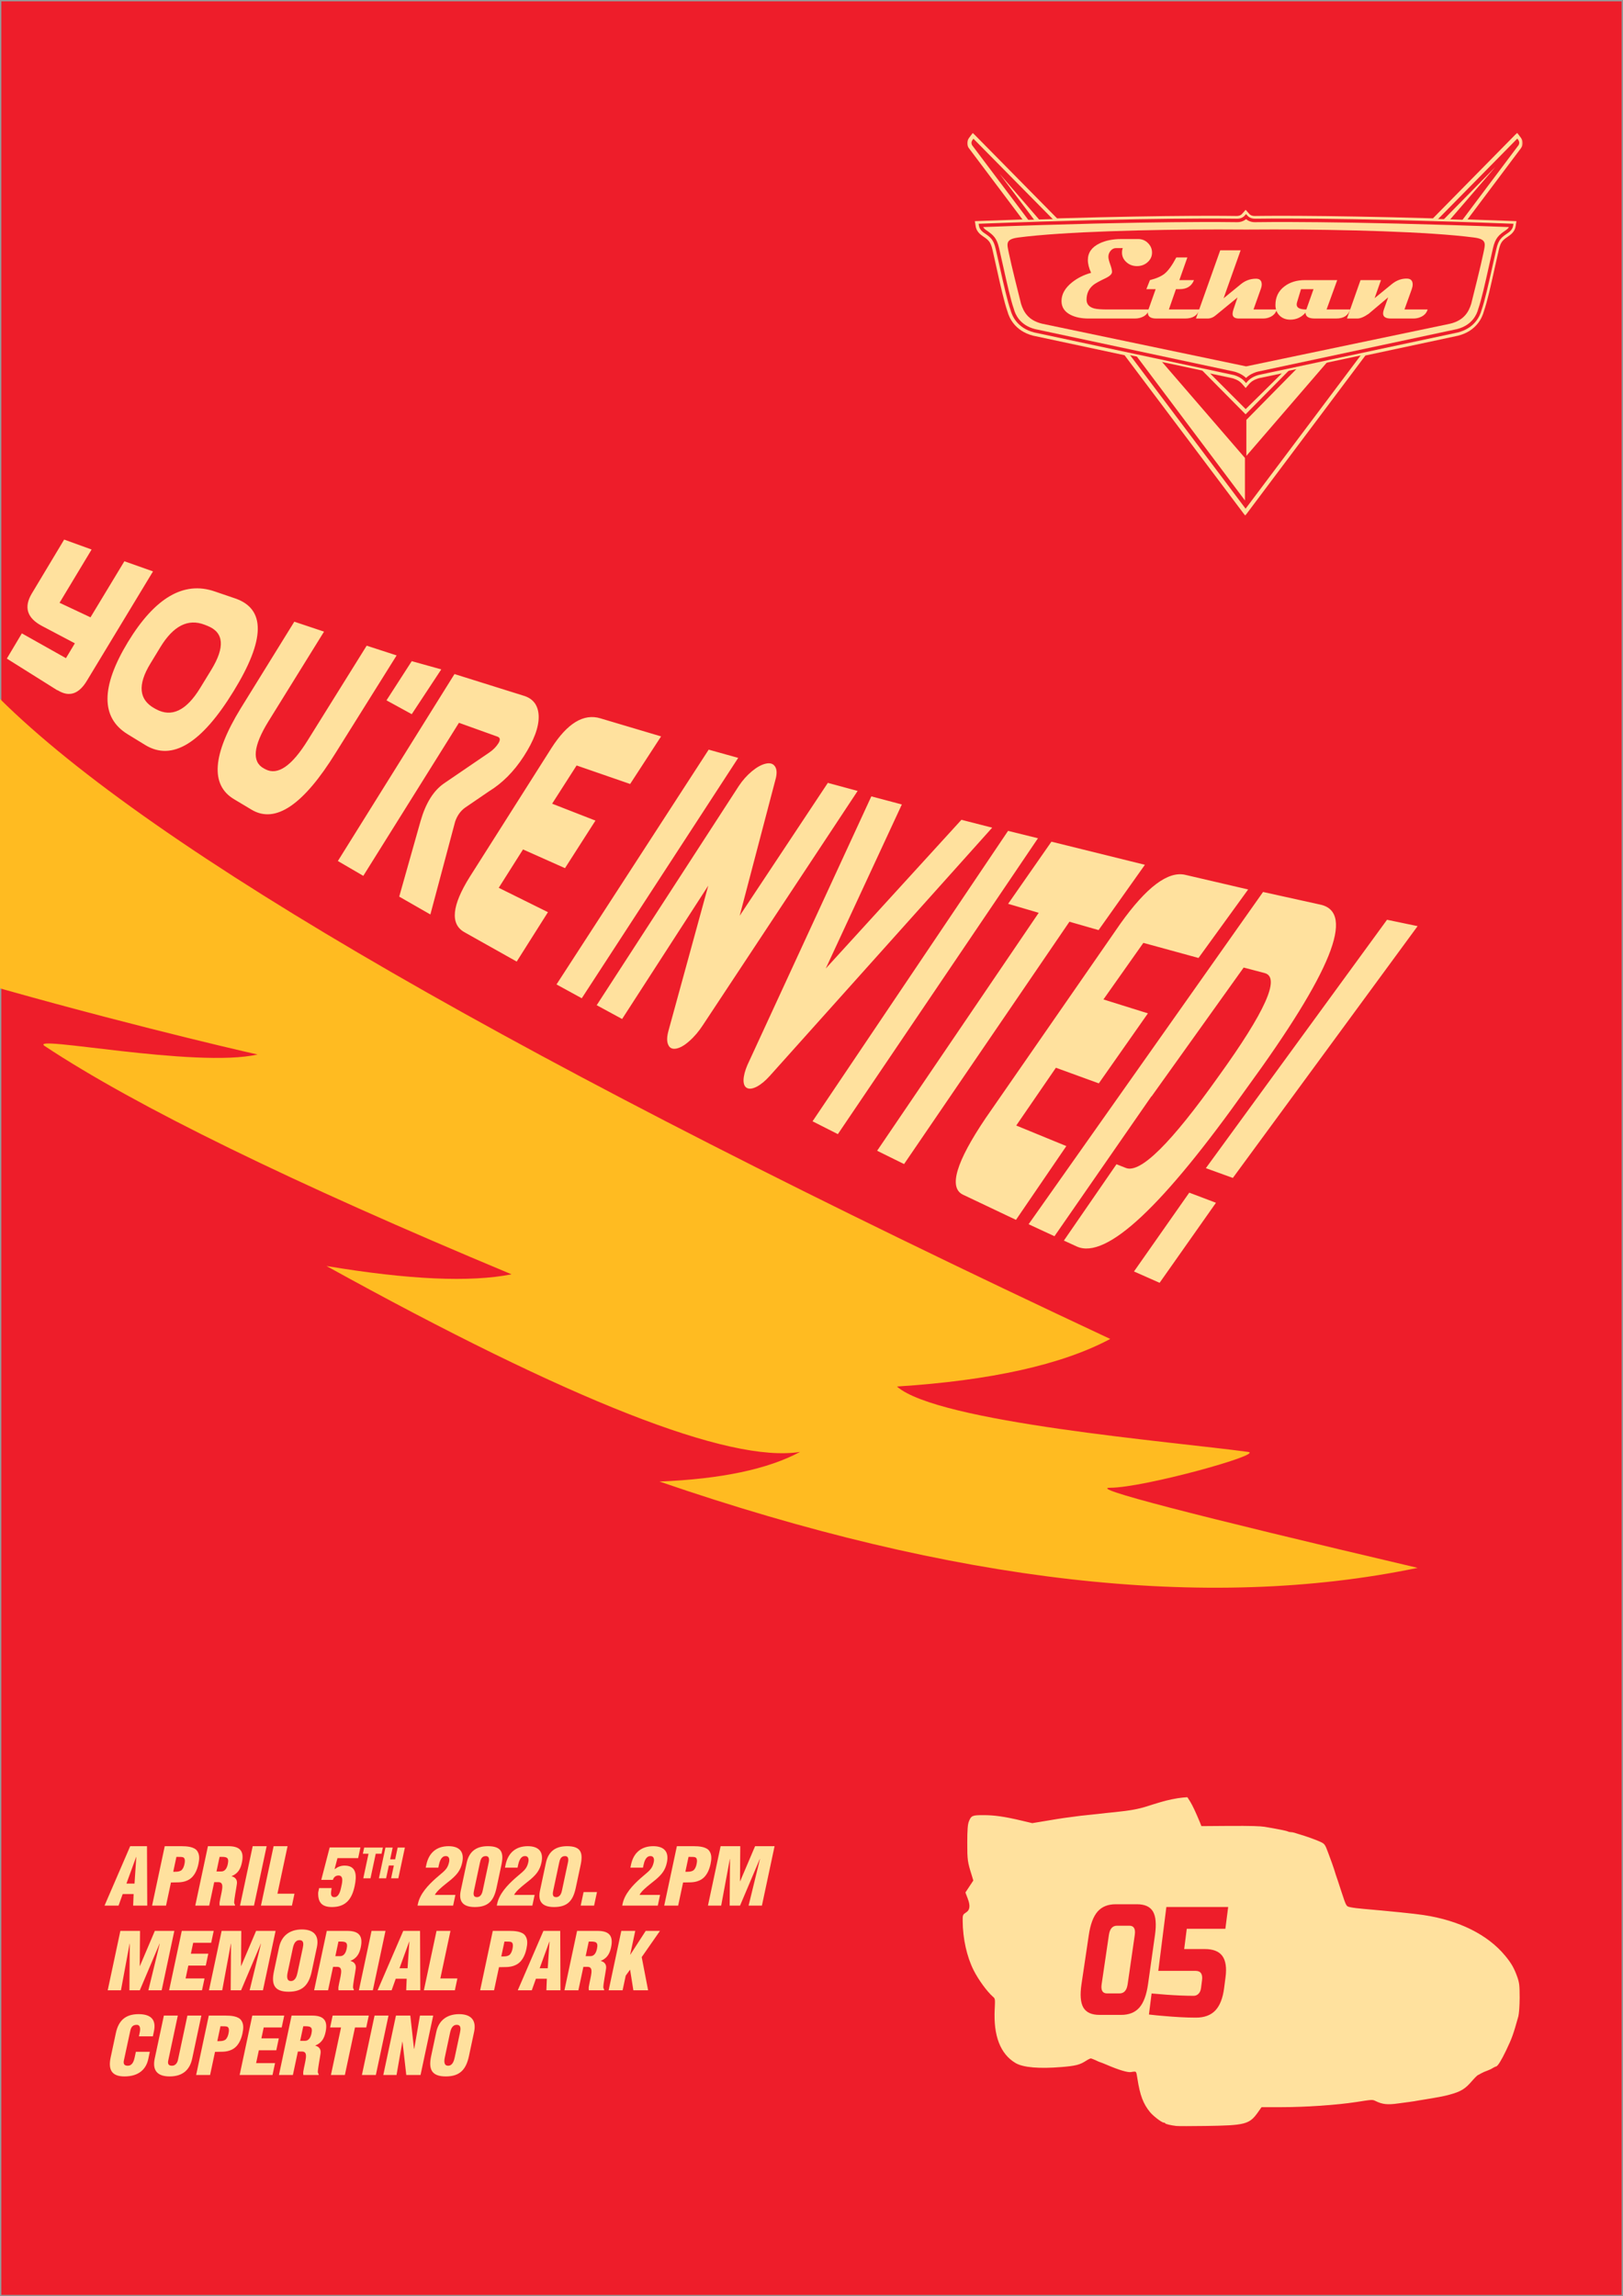 <?xml version="1.0" encoding="UTF-8"?>
<svg width="1188px" height="1681px" viewBox="0 0 1188 1681" version="1.1" xmlns="http://www.w3.org/2000/svg" xmlns:xlink="http://www.w3.org/1999/xlink">
    <!-- Generator: Sketch 55.2 (78181) - https://sketchapp.com -->
    <title>Ethan 5th/Invitation</title>
    <desc>Created with Sketch.</desc>
    <defs>
        <polygon id="path-1" points="0.048 0.203 406.58 0.203 406.58 280.497 0.048 280.497"></polygon>
    </defs>
    <g id="Ethan-5th/Invitation" stroke="none" stroke-width="1" fill="none" fill-rule="evenodd">
        <rect id="Rectangle" stroke="#979797" fill="#EE1D2A" x="0.5" y="0.5" width="1187" height="1680"></rect>
        <path d="M1062.514,1075.557 C960.907,955.421 802.178,858.138 586.329,783.707 C620.725,812.888 643.304,839.701 654.066,864.146 C618.207,825.65 499.216,790.253 297.092,757.955 C350.596,787.018 387.429,813.223 407.592,836.571 C239.473,790.444 115.427,764.214 35.454,757.882 C19.675,756.633 132.613,812.88 162.039,848.941 C129.781,833.4 -217.241,674.106 -299.575,688.179 C-207.5,820.995 -147.096,937.971 -147.096,937.971 C9.585,919.359 319.302,963.063 782.056,1069.082 C765.849,1032.544 731.983,991.356 680.46,945.518 C720.414,943.242 864.006,1037.768 912.512,1066.066 C923.021,1072.197 868.487,998.387 849.115,983.252 C836.2,973.161 907.333,1003.93 1062.514,1075.557 Z" id="Path-2" fill="#FFBB21" transform="translate(381.469, 881.428) scale(-1, 1) rotate(-218) translate(-381.469, -881.428) "></path>
        <g id="Ethan-Logo" transform="translate(708, 97)">
            <g id="Cars-Copy">
                <g id="Group-3">
                    <mask id="mask-2" fill="white">
                        <use xlink:href="#path-1"></use>
                    </mask>
                    <g id="Clip-2"></g>
                    <path d="M203.809,202.489 C200.899,199.545 184.516,183.226 177.771,176.402 C189.68,178.939 193.083,179.66 194.134,179.871 L194.129,179.905 C194.311,179.941 198.535,180.932 201.15,183.969 C201.15,183.971 203.799,187.039 203.799,187.039 L206.428,183.965 C208.943,181.057 212.993,180.012 213.445,179.905 C213.445,179.905 213.441,179.871 213.441,179.869 C214.487,179.66 219.115,178.712 230.281,176.339 C225.566,181.114 204.682,201.603 203.809,202.489 Z M405.744,10.81 C406.273,9.902 406.58,8.823 406.58,7.733 C406.58,6.331 406.126,5.012 405.234,3.814 L405.175,3.734 L404.294,2.571 C404.255,2.516 402.541,0.203 402.541,0.203 L401.504,1.248 L400.134,2.629 C400.134,2.629 341.666,62.054 340.896,62.835 C255.079,60.357 212.478,61.077 210.703,61.106 C209.282,61.135 207.668,60.969 206.394,59.538 L203.797,56.596 L201.185,59.538 C199.918,60.969 198.301,61.135 196.888,61.106 C195.096,61.077 152.288,60.352 65.762,62.863 C64.998,62.09 6.448,2.71 6.448,2.71 L4.058,0.294 L3.18,1.473 L1.364,3.897 C0.461,5.1 0,6.423 0,7.825 C0,8.975 0.329,10.128 0.922,11.069 L0.976,11.157 L1.02,11.239 L1.171,11.412 C1.117,11.349 33.185,54.003 40.443,63.66 C36.24,63.81 9.504,64.757 9.504,64.757 L5.572,64.907 L6.204,68.796 C6.5,70.61 7.552,73.247 10.87,75.519 C15.515,78.699 17.08,79.773 18.484,85.876 L21.469,99.167 C24.427,112.467 26.98,123.952 29.473,131.091 C30.588,135.241 34.678,145.283 48.26,148.743 L48.396,148.774 C48.396,148.774 114.235,162.839 115.155,163.036 C115.724,163.795 203.466,280.497 203.466,280.497 C203.466,280.497 290.873,164.007 291.442,163.249 C292.354,163.051 359.212,148.77 359.212,148.77 L359.32,148.743 C372.904,145.285 376.987,135.249 378.117,131.094 C378.106,131.12 378.149,130.977 378.149,130.977 C380.615,123.917 383.161,112.453 386.107,99.178 L389.104,85.87 C390.498,79.779 392.061,78.708 396.701,75.524 C400.055,73.221 401.092,70.589 401.376,68.781 C401.371,68.786 401.77,66.334 401.77,66.334 L402,64.907 L398.076,64.757 C398.076,64.757 373.961,63.904 366.183,63.629 C368.897,60.014 403.14,14.375 403.14,14.375 L405.598,11.096 C405.598,11.096 405.093,10.845 404.605,10.598 C405.126,10.805 405.666,11.018 405.666,11.018 L405.756,10.808 C405.756,10.808 405.736,10.847 405.712,10.889 C405.727,10.852 405.744,10.81 405.744,10.81 L405.744,10.81 Z" id="Fill-1" fill="#FFE19E" mask="url(#mask-2)"></path>
                </g>
                <g id="Group-23" transform="translate(2.549, 4.245)">
                    <path d="M400.731,1.111 L400.065,0.222 C400.065,0.222 202.581,200.829 201.2,202.052 C199.814,200.829 1.988,0.309 1.988,0.309 L1.324,1.198 C-0.169,3.184 0.972,4.979 1.019,5.061 L1.056,5.114 L201.2,271.143 L400.996,5.031 L401.037,4.972 C401.088,4.897 402.221,3.096 400.731,1.111" id="Fill-13" fill="#EE1D2A"></path>
                    <polyline id="Fill-14" fill="#FFE19E" points="201.758 206.131 201.756 232.501 384.025 20.998 201.758 206.131"></polyline>
                    <polygon id="Fill-15" fill="#FFE19E" points="21.129 25.953 200.725 265.108 200.725 234.001"></polygon>
                    <path d="M199.38,55.486 C197.937,57.106 196.161,57.291 194.61,57.256 L194.607,57.256 C194.006,57.244 133.054,56.128 7.16,60.91 L3.921,61.034 L4.428,64.23 C4.699,65.92 5.683,68.388 8.847,70.552 C13.505,73.747 15.25,74.943 16.704,81.277 L19.712,94.629 C22.653,107.831 25.194,119.232 27.655,126.33 C27.658,126.339 27.688,126.449 27.688,126.449 C28.777,130.502 32.751,140.289 46.057,143.681 L46.111,143.694 L192.025,174.842 C192.173,174.874 196.61,175.927 199.353,179.101 L201.533,181.624 L203.708,179.098 C206.448,175.927 210.879,174.874 211.067,174.828 C211.067,174.828 210.745,174.864 210.571,174.887 C211.681,174.701 222.49,172.391 356.88,143.703 L356.99,143.681 C370.301,140.289 374.274,130.502 375.361,126.448 C375.361,126.448 375.393,126.339 375.393,126.33 C377.865,119.22 380.411,107.798 383.353,94.568 L386.346,81.279 C387.8,74.947 389.543,73.752 394.207,70.552 C397.368,68.388 398.355,65.92 398.623,64.23 L399.13,61.034 L395.891,60.91 C270.199,56.135 210.902,57.208 208.438,57.256 C206.98,57.289 205.127,57.116 203.684,55.488 L201.536,53.063 L199.38,55.486" id="Fill-16" fill="#FFE19E"></path>
                    <path d="M201.531,177.227 C204.929,173.285 210.163,172.092 210.425,172.03 C210.43,172.03 356.28,140.897 356.28,140.897 C370.21,137.35 372.412,126.169 372.646,125.481 C375.887,116.215 379.401,98.642 383.541,80.637 C385.195,73.436 387.511,71.663 392.579,68.186 C394.942,66.57 395.607,64.874 395.78,63.78 C268.516,58.944 208.496,60.127 208.496,60.127 C206.822,60.165 203.856,60.017 201.531,57.392 C199.194,60.017 196.231,60.165 194.548,60.127 C194.548,60.127 134.54,58.944 7.27,63.78 C7.444,64.874 8.108,66.57 10.472,68.186 C15.549,71.663 17.855,73.436 19.508,80.637 C23.648,98.642 27.173,116.215 30.402,125.481 C30.638,126.169 32.84,137.35 46.769,140.897 L192.626,172.03 C192.888,172.092 198.125,173.285 201.531,177.227" id="Fill-17" fill="#FFE19E"></path>
                    <path d="M201.528,59.162 C204.258,61.485 207.409,61.421 208.526,61.394 C209.117,61.384 269.424,60.282 393.97,64.982 C393.515,65.747 392.822,66.48 391.859,67.138 C386.63,70.728 384.038,72.786 382.305,80.353 L379.312,93.656 C376.379,106.817 373.851,118.181 371.448,125.061 C371.443,125.072 371.357,125.374 371.357,125.374 C370.458,128.718 367.154,136.818 355.963,139.666 C356.009,139.657 210.161,170.793 210.161,170.793 C209.232,171.004 204.916,172.168 201.531,175.418 C198.136,172.169 193.821,171.004 192.919,170.796 C192.893,170.793 47.034,139.657 47.034,139.657 C35.897,136.818 32.596,128.723 31.695,125.377 L31.606,125.072 C29.21,118.199 26.684,106.86 23.761,93.735 L20.746,80.353 C19.008,72.776 16.419,70.721 11.19,67.138 C10.227,66.48 9.539,65.747 9.083,64.982 C133.625,60.284 193.928,61.384 194.525,61.394 C195.638,61.421 198.793,61.485 201.528,59.162 Z M200.579,56.55 C198.667,58.695 196.239,58.895 194.579,58.857 C193.975,58.847 133.071,57.729 7.223,62.511 L5.791,62.566 L6.014,63.977 C6.235,65.358 7.059,67.387 9.753,69.232 C14.506,72.489 16.674,73.974 18.268,80.921 L21.279,94.285 C24.219,107.488 26.761,118.895 29.201,125.897 C29.193,125.878 29.237,126.033 29.237,126.033 C30.254,129.815 33.968,138.949 46.454,142.126 C46.503,142.137 192.36,173.27 192.36,173.27 C192.87,173.39 197.543,174.552 200.565,178.054 L201.533,179.169 L202.494,178.054 C205.512,174.552 210.181,173.39 210.705,173.268 C210.705,173.268 210.521,173.29 210.462,173.298 C210.897,173.231 217.495,171.82 356.543,142.137 C369.086,138.949 372.797,129.812 373.81,126.031 L373.855,125.874 C376.301,118.878 378.844,107.446 381.791,94.206 L384.777,80.921 C386.373,73.981 388.544,72.493 393.295,69.232 C395.989,67.389 396.817,65.358 397.037,63.977 L397.262,62.566 L395.832,62.511 C269.984,57.729 209.071,58.847 208.471,58.857 C206.808,58.895 204.383,58.695 202.479,56.55 L201.533,55.479 L200.579,56.55 L200.579,56.55 Z" id="Fill-18" fill="#EE1D2A"></path>
                    <path d="M368.467,72.639 C335.384,68.295 271.978,66.74 222.047,66.726 C214.915,66.724 208.058,66.753 201.605,66.811 C195.153,66.753 188.292,66.724 181.157,66.726 C131.232,66.74 67.804,68.295 34.714,72.639 C25.069,73.905 26.594,77.454 27.859,83.79 C29.636,92.644 35.525,115.91 36.845,121.182 C38.655,126.944 41.987,133.234 52.253,135.726 C52.293,135.745 189.717,164.507 200.897,166.818 C201.087,166.861 201.242,166.881 201.363,166.893 C201.479,166.923 201.561,166.943 201.605,166.962 C201.655,166.943 201.749,166.918 201.881,166.884 C201.988,166.874 202.122,166.856 202.283,166.818 C213.461,164.507 350.885,135.745 350.933,135.726 C361.192,133.234 364.522,126.944 366.336,121.182 C367.655,115.91 373.54,92.644 375.317,83.79 C375.475,82.997 375.638,82.249 375.782,81.544 C376.791,76.602 376.902,73.747 368.467,72.639" id="Fill-19" fill="#EE1D2A"></path>
                </g>
            </g>
            <path d="M135.264,87.923 C135.264,90.652 134.192,92.981 132.048,94.91 C129.904,96.84 127.297,97.804 124.227,97.804 C121.211,97.804 118.632,96.84 116.488,94.91 C114.344,92.981 113.272,90.652 113.272,87.923 C113.272,86.655 113.466,85.552 113.853,84.615 L108.957,84.615 C107.381,84.615 106.046,85.27 104.953,86.579 C103.861,87.888 103.314,89.342 103.314,90.941 C103.314,92.237 103.757,94.09 104.642,96.502 C105.527,98.914 105.97,100.768 105.97,102.063 C105.97,103.607 104.365,105.15 101.157,106.694 C96.537,108.899 93.55,110.566 92.194,111.697 C88.958,114.398 87.34,117.953 87.34,122.364 C87.34,125.671 89.221,127.821 92.983,128.814 C94.836,129.31 98.059,129.558 102.65,129.558 L132.898,129.558 C132.539,131.68 131.28,133.362 129.123,134.602 C127.242,135.649 125.126,136.173 122.774,136.173 L88.709,136.173 C83.619,136.173 79.318,135.305 75.805,133.568 C71.268,131.308 69,127.918 69,123.397 C69,118.491 71.462,114.012 76.386,109.96 C80.424,106.652 85.182,104.241 90.659,102.725 C89.082,99.279 88.294,96.151 88.294,93.339 C88.294,87.964 91.143,83.912 96.841,81.184 C101.24,79.061 106.468,78 112.526,78 L125.181,78 C127.975,78 130.354,78.985 132.318,80.956 C134.282,82.927 135.264,85.249 135.264,87.923 Z M169.868,129.558 C168.568,133.968 165.11,136.173 159.495,136.173 L138.334,136.173 C134.24,136.173 132.193,134.74 132.193,131.873 C132.193,131.157 132.345,130.385 132.649,129.558 L137.919,114.673 L131.114,114.673 L133.728,108.058 C138.569,106.818 142.165,105.233 144.516,103.303 C147.172,101.126 150.007,97.184 153.022,91.479 L161.113,91.479 L155.263,108.058 L165.968,108.058 C164.253,112.468 160.768,114.673 155.512,114.673 L152.773,114.673 L147.587,129.558 L169.868,129.558 Z M226.63,129.558 C225.911,131.983 224.376,133.775 222.024,134.933 C220.337,135.76 218.525,136.173 216.589,136.173 L198.913,136.173 C195.787,136.173 194.224,135.043 194.224,132.783 C194.224,131.901 194.432,130.826 194.847,129.558 L197.834,120.751 L182.109,133.651 C180.172,135.332 178.125,136.173 175.968,136.173 L167.42,136.173 L185.179,86.228 L200.116,86.228 L187.627,121.371 L200.282,111.035 C203.546,108.361 207.253,107.025 211.402,107.025 C214.168,107.025 215.551,108.43 215.551,111.242 C215.551,112.262 215.303,113.433 214.805,114.756 L209.535,129.558 L226.63,129.558 Z M280.238,129.558 C278.911,133.968 275.522,136.173 270.073,136.173 L254.347,136.173 C249.866,136.173 247.625,134.74 247.625,131.873 C244.61,135.291 240.903,137 236.505,137 C233.269,137 230.641,136.008 228.622,134.023 C226.602,132.039 225.593,129.448 225.593,126.25 C225.593,120.489 227.806,115.941 232.231,112.606 C236.242,109.574 241.208,108.058 247.127,108.058 L270.819,108.058 L263.019,129.558 L280.238,129.558 Z M253.476,114.673 L244.306,114.673 L241.401,124.307 C241.235,124.913 241.152,125.465 241.152,125.961 C241.152,128.359 243.504,129.558 248.206,129.558 L253.476,114.673 Z M337,129.558 C336.281,131.983 334.69,133.775 332.228,134.933 C330.486,135.76 328.619,136.173 326.627,136.173 L310.071,136.173 C306.282,136.173 304.387,134.933 304.387,132.452 C304.387,131.625 304.581,130.66 304.968,129.558 L308.121,120.669 L293.848,132.7 C290.501,135.015 287.748,136.173 285.591,136.173 L277.956,136.173 L287.873,108.058 L302.852,108.058 L298.163,121.289 L310.818,110.952 C314.248,108.168 317.969,106.832 321.98,106.942 C324.691,107.052 326.046,108.485 326.046,111.242 C326.046,112.262 325.825,113.406 325.382,114.673 L320.03,129.558 L337,129.558 Z" id="Ethan" fill="#FFE19E" fill-rule="nonzero"></path>
        </g>
        <path d="M23.278,434.49 L46.963,395 L67.052,402.275 L43.591,441.258 L66.241,451.913 L91.041,410.867 L112,418.29 L63.84,497.944 C57.894,508.112 50.689,510.575 42.231,505.306 L41.859,505.256 L5,482.121 L16.005,463.657 L48.274,481.807 L54.8,470.934 L30.689,458.214 C19.765,452.414 17.297,444.497 23.278,434.49 Z M171.986,438.017 C194.59,445.65 194.259,468.237 170.931,506.068 C147.559,544.206 126.012,557.409 106.33,545.4 L93.364,537.448 C73.701,525.328 73.8,502.783 93.63,470.021 C113.429,437.471 134.571,425.186 157.11,432.945 L171.986,438.017 Z M152.028,458.226 L149.722,457.316 C137.674,452.67 126.91,458.11 117.414,473.694 L109.981,485.919 C100.617,501.351 101.657,512.247 113.108,518.556 L114.144,519.126 C125.601,525.41 136.394,520.233 146.514,503.653 L154.547,490.523 C164.81,473.789 163.966,463.043 152.028,458.226 Z M237.19,462.381 L196.397,528.223 C185.281,546.293 184.215,557.763 193.207,562.569 L194.24,563.12 C203.235,567.91 213.606,560.778 225.342,541.794 L268.405,472.67 L290.319,479.794 L245.649,551.218 C222.123,589.201 201.641,603.154 184.243,592.796 L171.23,585.009 C153.847,574.554 155.495,552.355 176.143,518.63 L215.431,455.109 L237.19,462.381 Z M335.945,529.126 L265.929,641.164 L247.308,630.306 L332.675,493.442 L382.967,509.195 C390.196,511.26 393.987,516.21 394.295,524.113 C394.55,532.182 390.874,542.079 383.308,553.768 C376.192,564.777 367.682,573.337 357.834,579.36 L340.237,591.38 C336.974,593.807 334.614,597.172 333.144,601.492 L315.022,669.442 L292.218,656.37 L307.832,601.092 C311.648,587.817 317.414,578.615 325.233,573.333 L358.173,550.863 C360.944,548.985 363.146,546.76 364.774,544.196 C366.402,541.633 366.17,539.98 364.079,539.234 L335.945,529.126 Z M378.211,703.918 L339.891,682.392 C329.369,676.426 330.721,662.861 343.931,641.791 L403.687,547.551 C415.346,529.375 427.26,522.169 439.448,525.852 L483.897,539.083 L461.251,573.915 L422.064,560.362 L404.144,588.344 L435.855,600.714 L413.561,635.533 L382.834,621.831 L365.071,649.916 L401.086,667.759 L378.211,703.918 Z M407.349,720.653 L518.739,548.78 L540.349,554.804 L425.836,730.78 L407.349,720.653 Z M282.903,512.684 L301.39,484 L323,490.024 L301.39,522.811 L282.903,512.684 Z M605.964,573.097 L627.768,579.007 L514.663,750.195 C511.589,754.946 508.216,758.929 504.551,762.135 C500.933,765.355 497.676,767.194 494.779,767.652 C491.926,768.124 490.011,767.099 489.026,764.585 C488.016,762.191 488.125,758.798 489.352,754.413 L518.444,648.313 L455.374,745.956 L436.768,735.854 L540.776,575.405 C543.506,571.271 546.704,567.672 550.375,564.601 C553.998,561.607 557.358,559.756 560.451,559.05 C563.55,558.337 565.791,558.956 567.167,560.916 C568.548,562.785 568.808,565.639 567.944,569.485 L541.436,670.381 L605.964,573.097 Z M703.74,600.134 L726.25,605.9 L563.24,787.858 C560.033,791.384 556.897,793.952 553.835,795.558 C550.843,797.057 548.499,797.363 546.797,796.477 C545.057,795.569 544.209,793.615 544.25,790.619 C544.351,787.534 545.281,783.908 547.041,779.742 L637.796,582.971 L660.128,588.912 L604.431,709 L703.74,600.134 Z M594.767,820.844 L737.876,608.242 L759.767,613.638 L613.291,830.242 L594.767,820.844 Z M642.037,842.41 L760.313,668.219 L737.93,661.636 L769.621,616.149 L838.037,633.07 L804.137,680.868 L782.797,674.748 L661.765,852.149 L642.037,842.41 Z M743.67,892.992 L704.855,874.557 C694.198,869.43 699.788,850.6 721.594,818.337 L820.026,676.277 C839.191,649.328 855.057,637.458 867.658,640.441 L913.611,651.139 L877.28,701.28 L836.916,690.23 L807.69,731.641 L840.244,741.826 L804.306,793.073 L772.897,781.644 L743.864,823.938 L780.535,838.989 L743.67,892.992 Z M817.247,852.283 L824.114,855.003 C834.785,859.209 857.453,836.581 892.042,787.818 C926.271,740.333 937.459,715.408 925.687,712.335 L910.337,708.294 L842.918,802.633 L842.788,802.588 L771.844,904.982 L752.917,896.186 L924.533,652.968 L966.577,662.252 C992.24,667.927 974.371,711.857 912.694,796.396 C851.485,882.786 809.917,922.235 788.239,912.528 L778.74,908.164 L817.247,852.283 Z M882.658,855.151 L1015.278,673.312 L1037.658,677.974 L902.417,862.312 L882.658,855.151 Z M830.056,930.782 L870.509,873.08 L890.056,880.49 L848.803,939.08 L830.056,930.782 Z" id="YOUREINVITED!" fill="#FFE19E" fill-rule="nonzero"></path>
        <g id="Cars-06" transform="translate(705, 1316)" fill="#FFE19E" stroke="#FFE19E" stroke-linecap="round" stroke-linejoin="round" stroke-width="0.7">
            <path d="M156.043,239.957 C152.449,239.566 147.995,238.551 147.995,238.004 C147.995,237.769 147.527,237.535 146.98,237.535 C145.573,237.535 139.557,232.927 137.057,229.958 C132.135,223.944 129.791,217.773 127.916,205.666 C126.978,199.573 127.134,199.808 122.759,200.511 C120.493,200.901 113.93,198.948 105.414,195.277 C102.679,194.105 100.414,193.246 100.179,193.246 C100.023,193.246 98.617,192.621 97.054,191.84 C95.491,191.137 93.851,190.512 93.382,190.512 C92.913,190.512 91.194,191.372 89.632,192.387 C85.256,195.199 82.287,195.98 71.818,196.839 C55.566,198.167 44.003,197.152 38.534,193.949 C27.517,187.388 22.439,174.187 23.454,154.816 C23.845,147.083 23.767,146.927 21.97,145.364 C17.829,141.771 11.422,133.023 7.985,126.149 C3.062,116.385 0.093,103.106 0.015,90.452 C-0.063,86 0.093,85.766 2.125,84.438 C5.328,82.485 5.797,79.204 3.687,73.737 C3.687,73.737 2.047,69.441 2.047,69.441 C2.047,69.441 4.937,65.066 4.937,65.066 C4.937,65.066 7.828,60.692 7.828,60.692 C7.828,60.692 6.656,56.787 6.656,56.787 C3.531,46.788 3.375,45.695 3.375,33.119 C3.375,23.824 3.687,19.684 4.469,17.653 C6.188,13.357 6.734,13.123 14.938,13.123 C22.908,13.123 30.408,14.216 42.597,17.106 C42.597,17.106 50.566,18.981 50.566,18.981 C50.566,18.981 60.567,17.341 60.567,17.341 C66.036,16.403 71.896,15.466 73.615,15.232 C75.255,14.997 78.693,14.529 81.272,14.216 C83.772,13.826 87.835,13.357 90.413,13.123 C92.913,12.888 97.523,12.342 100.726,12.029 C103.851,11.639 108.461,11.17 110.961,10.936 C122.368,9.764 127.916,8.748 134.244,6.796 C135.729,6.327 138.073,5.624 139.401,5.155 C140.807,4.765 143.073,4.062 144.558,3.593 C149.089,2.187 156.59,0.625 160.34,0.312 C160.34,0.312 163.934,0 163.934,0 C163.934,0 165.887,3.046 165.887,3.046 C167.684,6.015 169.638,10.154 172.841,17.809 C172.841,17.809 174.169,21.168 174.169,21.168 C174.169,21.168 195.265,21.012 195.265,21.012 C210.266,20.934 217.532,21.168 220.501,21.637 C229.408,23.121 236.909,24.605 237.612,25.074 C238.002,25.308 238.94,25.542 239.721,25.542 C240.503,25.542 241.675,25.777 242.456,26.011 C243.159,26.245 244.644,26.714 245.659,27.026 C250.113,28.276 258.473,31.244 261.364,32.65 C264.489,34.134 264.567,34.213 267.302,41.633 C268.864,45.695 270.583,50.616 271.208,52.569 C271.755,54.521 273.005,58.271 273.943,60.926 C274.802,63.66 276.052,67.253 276.599,69.05 C280.193,79.986 280.115,79.829 283.475,80.532 C285.116,80.923 289.569,81.47 293.397,81.782 C312.227,83.422 330.9,85.297 336.838,86.234 C362.934,90.14 383.873,100.607 396.53,115.995 C401.062,121.462 403.015,124.977 405.281,131.304 C406.766,135.522 407,137.553 407,146.458 C407,152.16 406.531,158.096 406.062,159.971 C402.234,173.64 401.531,175.593 397.077,184.967 C393.718,191.996 390.983,196.449 389.889,196.449 C389.655,196.449 388.717,196.917 387.858,197.386 C386.53,198.245 385.28,198.87 381.139,200.432 C380.357,200.823 379.185,201.37 378.638,201.682 C378.091,202.073 377.154,202.541 376.607,202.776 C376.06,203.01 373.951,205.119 371.997,207.384 C367.231,212.93 364.184,214.805 355.902,217.07 C352.152,218.086 349.339,218.632 342.933,219.726 C339.182,220.351 334.885,221.054 333.401,221.288 C331.916,221.601 328.869,222.069 326.525,222.382 C324.259,222.694 320.509,223.163 318.321,223.475 C310.664,224.569 306.914,224.178 301.914,221.679 C299.57,220.585 299.57,220.585 287.616,222.46 C273.161,224.647 250.738,226.209 232.143,226.209 C232.143,226.209 218.235,226.209 218.235,226.209 C218.235,226.209 215.266,230.427 215.266,230.427 C209.25,238.785 206.203,239.566 177.373,239.957 C166.903,240.113 157.293,240.113 156.043,239.957 Z" id="0"></path>
        </g>
        <path d="M868.687,1411.972 L866.799,1426.803 L881.853,1426.803 C888,1426.803 892.298,1428.495 894.746,1431.88 C897.193,1435.264 897.968,1440.417 897.073,1447.338 L896.04,1455.324 C895.076,1462.777 892.929,1468.254 889.599,1471.752 C886.271,1475.251 881.544,1477 875.416,1477 C871.664,1477 867.755,1476.886 863.688,1476.658 C859.622,1476.43 855.919,1476.163 852.581,1475.859 C848.618,1475.555 844.757,1475.175 841,1474.718 L842.942,1459.317 L853.906,1460.23 C857.069,1460.458 860.409,1460.648 863.926,1460.8 C867.443,1460.952 870.704,1461.028 873.709,1461.028 C875.148,1461.028 876.356,1460.515 877.333,1459.488 C878.31,1458.461 878.91,1457.073 879.135,1455.324 L879.866,1449.62 C880.452,1445.056 878.865,1442.775 875.105,1442.775 L847.847,1442.775 L853.752,1396 L899,1396 L896.939,1411.972 L868.687,1411.972 Z M830.626,1416.476 C831.277,1411.969 829.957,1409.716 826.667,1409.716 L817.619,1409.716 C814.329,1409.716 812.352,1411.969 811.688,1416.476 L806.379,1452.524 C805.715,1457.031 807.041,1459.284 810.357,1459.284 L819.474,1459.284 C822.789,1459.284 824.772,1457.031 825.422,1452.524 L830.626,1416.476 Z M840.337,1452.5 C839.226,1460.375 837.109,1466.094 833.985,1469.656 C830.857,1473.219 826.393,1475 820.594,1475 L804.855,1475 C799.056,1475 795.108,1473.219 793.012,1469.656 C790.92,1466.094 790.46,1460.375 791.63,1452.5 L796.983,1416.5 C798.154,1408.625 800.302,1402.906 803.424,1399.344 C806.544,1395.781 810.966,1394 816.693,1394 L832.237,1394 C837.964,1394 841.869,1395.781 843.955,1399.344 C846.044,1402.906 846.533,1408.625 845.42,1416.5 L840.337,1452.5 Z" id="Combined-Shape" fill="#EE1D2A"></path>
        <path d="M86.788,1395 L76.522,1395 L95.3,1351.5 L107.596,1351.5 L107.784,1395 L97.46,1395 L97.814,1386.532 L89.81,1386.532 L86.788,1395 Z M98.458,1378.876 L99.767,1359.388 L99.651,1359.388 L92.542,1378.876 L98.458,1378.876 Z M129.128,1359.33 L126.805,1370.234 C128.732,1370.176 130.886,1370.408 132.782,1369.132 C134.073,1367.972 134.676,1366.232 134.997,1364.724 C135.355,1363.042 135.725,1360.49 134.158,1359.678 C133.246,1359.33 131.854,1359.33 130.23,1359.33 L129.128,1359.33 Z M121.53,1395 L111.322,1395 L120.588,1351.5 L132.71,1351.5 C136.654,1351.5 142.263,1351.848 144.414,1355.096 C146.223,1357.764 145.995,1361.012 145.242,1364.55 C144.241,1369.248 142.015,1374.526 136.918,1376.672 C133.009,1378.412 129.002,1377.89 125.137,1378.064 L121.53,1395 Z M160.738,1359.33 L158.465,1370.002 L161.945,1370.002 C164.903,1370.002 166.179,1367.276 166.747,1364.608 C167.847,1359.446 165.75,1359.214 160.738,1359.33 Z M156.797,1377.832 L153.14,1395 L142.932,1395 L152.197,1351.5 L167.104,1351.5 C175.456,1351.5 178.915,1354.864 177.074,1363.506 C176.086,1368.146 174.28,1371.452 169.568,1373.424 L169.543,1373.54 C172.249,1374.178 173.859,1376.15 173.391,1379.166 C172.939,1382.646 171.404,1390.128 171.391,1392.912 C171.499,1393.492 171.678,1394.014 172.056,1394.42 L171.932,1395 L160.796,1395 C160.679,1394.188 160.62,1393.376 160.747,1392.506 C161.389,1388.678 162.387,1385.082 162.665,1382.414 C162.943,1379.746 162.502,1378.006 160.161,1377.832 L156.797,1377.832 Z M185.91,1395 L175.702,1395 L184.968,1351.5 L195.176,1351.5 L185.91,1395 Z M213.692,1395 L191.014,1395 L200.28,1351.5 L210.488,1351.5 L203.075,1386.3 L215.545,1386.3 L213.692,1395 Z M243.691,1376.15 L235.165,1376.15 L241.32,1352.428 L263.824,1352.428 L262.156,1360.258 L247.018,1360.258 L244.882,1368.378 C247.295,1366.58 249.511,1365.71 252.237,1365.71 C261.285,1365.71 261.162,1373.366 259.593,1380.732 C257.592,1390.128 253.2,1396.044 242.992,1396.044 C235.51,1396.044 232.713,1392.564 232.886,1385.488 L233.59,1382.182 L242.754,1382.182 C242.541,1384.27 241.188,1388.446 244.362,1388.794 C248.103,1389.2 249.24,1383.864 249.722,1381.602 C250.302,1378.876 251.969,1372.96 247.793,1372.96 C245.763,1372.96 244.297,1374.12 243.691,1376.15 Z M265.614,1357 L266.572,1352.5 L280.253,1352.5 L279.294,1357 L275.034,1357 L271.2,1375 L265.92,1375 L269.754,1357 L265.614,1357 Z M282.63,1375 L277.35,1375 L282.142,1352.5 L287.423,1352.5 L285.582,1361.14 L289.242,1361.14 L291.083,1352.5 L296.363,1352.5 L291.57,1375 L286.29,1375 L288.284,1365.64 L284.624,1365.64 L282.63,1375 Z M320.832,1367.218 L311.61,1367.218 L312.091,1364.956 C313.92,1356.372 319.54,1351.5 328.298,1351.5 C336.128,1351.5 340.056,1355.386 338.339,1363.448 C337.177,1368.9 334.77,1372.032 330.23,1375.918 L325.682,1379.572 C323.795,1381.08 319.363,1384.734 318.322,1387.17 L333.344,1387.17 L331.676,1395 L305.634,1395 L305.943,1393.55 C307.475,1386.358 313.263,1380.152 318.99,1375.048 L324.386,1370.408 C326.968,1368.088 328.06,1366.232 328.739,1363.042 C329.209,1360.838 328.717,1358.518 325.999,1358.75 C322.888,1358.924 321.746,1362.926 321.276,1365.13 L320.832,1367.218 Z M353.473,1383.342 L357.636,1363.796 C357.772,1363.158 359.059,1358.75 355.579,1358.75 C352.447,1358.75 351.775,1361.36 351.256,1363.796 L347.093,1383.342 C346.55,1385.894 345.932,1388.794 349.18,1388.794 C352.511,1388.678 353.152,1384.85 353.473,1383.342 Z M337.259,1384.038 L341.57,1363.796 C343.424,1355.096 348.83,1351.5 357.124,1351.5 C367.564,1351.5 369.041,1356.546 366.791,1366.29 L363.456,1381.95 C361.43,1391.462 357.438,1396.044 347.52,1396.044 C339.4,1396.044 335.468,1392.448 337.259,1384.038 Z M378.832,1367.218 L369.61,1367.218 L370.091,1364.956 C371.92,1356.372 377.54,1351.5 386.298,1351.5 C394.128,1351.5 398.056,1355.386 396.339,1363.448 C395.177,1368.9 392.77,1372.032 388.23,1375.918 L383.682,1379.572 C381.795,1381.08 377.363,1384.734 376.322,1387.17 L391.344,1387.17 L389.676,1395 L363.634,1395 L363.943,1393.55 C365.475,1386.358 371.263,1380.152 376.99,1375.048 L382.386,1370.408 C384.968,1368.088 386.06,1366.232 386.739,1363.042 C387.209,1360.838 386.717,1358.518 383.999,1358.75 C380.888,1358.924 379.746,1362.926 379.276,1365.13 L378.832,1367.218 Z M411.473,1383.342 L415.636,1363.796 C415.772,1363.158 417.059,1358.75 413.579,1358.75 C410.447,1358.75 409.775,1361.36 409.256,1363.796 L405.093,1383.342 C404.55,1385.894 403.932,1388.794 407.18,1388.794 C410.511,1388.678 411.152,1384.85 411.473,1383.342 Z M395.259,1384.038 L399.57,1363.796 C401.424,1355.096 406.83,1351.5 415.124,1351.5 C425.564,1351.5 427.041,1356.546 424.791,1366.29 L421.456,1381.95 C419.43,1391.462 415.438,1396.044 405.52,1396.044 C397.4,1396.044 393.468,1392.448 395.259,1384.038 Z M434.858,1395 L425.056,1395 L427.169,1385.082 L436.971,1385.082 L434.858,1395 Z M470.646,1367.218 L461.424,1367.218 L461.905,1364.956 C463.734,1356.372 469.354,1351.5 478.112,1351.5 C485.942,1351.5 489.87,1355.386 488.153,1363.448 C486.991,1368.9 484.584,1372.032 480.044,1375.918 L475.496,1379.572 C473.609,1381.08 469.177,1384.734 468.136,1387.17 L483.158,1387.17 L481.49,1395 L455.448,1395 L455.757,1393.55 C457.289,1386.358 463.077,1380.152 468.804,1375.048 L474.2,1370.408 C476.782,1368.088 477.874,1366.232 478.553,1363.042 C479.023,1360.838 478.531,1358.518 475.813,1358.75 C472.702,1358.924 471.56,1362.926 471.09,1365.13 L470.646,1367.218 Z M503.994,1359.33 L501.671,1370.234 C503.598,1370.176 505.752,1370.408 507.648,1369.132 C508.939,1367.972 509.542,1366.232 509.863,1364.724 C510.221,1363.042 510.591,1360.49 509.024,1359.678 C508.112,1359.33 506.72,1359.33 505.096,1359.33 L503.994,1359.33 Z M496.396,1395 L486.188,1395 L495.454,1351.5 L507.576,1351.5 C511.52,1351.5 517.129,1351.848 519.28,1355.096 C521.089,1357.764 520.861,1361.012 520.108,1364.55 C519.107,1369.248 516.881,1374.526 511.784,1376.672 C507.875,1378.412 503.868,1377.89 500.003,1378.064 L496.396,1395 Z M527.89,1395 L518.204,1395 L527.47,1351.5 L541.854,1351.5 L541.659,1377.194 L541.775,1377.194 L552.7,1351.5 L566.968,1351.5 L557.702,1395 L547.958,1395 L556.266,1360.896 L556.15,1360.896 L541.694,1395 L534.096,1395 L534.342,1360.896 L534.226,1360.896 L527.89,1395 Z M88.528,1457 L78.842,1457 L88.108,1413.5 L102.492,1413.5 L102.297,1439.194 L102.413,1439.194 L113.338,1413.5 L127.606,1413.5 L118.34,1457 L108.596,1457 L116.904,1422.896 L116.788,1422.896 L102.332,1457 L94.734,1457 L94.98,1422.896 L94.864,1422.896 L88.528,1457 Z M147.862,1457 L123.792,1457 L133.058,1413.5 L156.432,1413.5 L154.578,1422.2 L141.412,1422.2 L139.708,1430.204 L152.468,1430.204 L150.614,1438.904 L137.854,1438.904 L135.853,1448.3 L149.715,1448.3 L147.862,1457 Z M162.652,1457 L152.966,1457 L162.232,1413.5 L176.616,1413.5 L176.421,1439.194 L176.537,1439.194 L187.462,1413.5 L201.73,1413.5 L192.464,1457 L182.72,1457 L191.028,1422.896 L190.912,1422.896 L176.456,1457 L168.858,1457 L169.104,1422.896 L168.988,1422.896 L162.652,1457 Z M217.793,1444.008 L221.598,1426.144 C222.167,1423.476 222.614,1420.286 219.25,1420.286 C216.002,1420.286 214.917,1423.476 214.348,1426.144 L210.543,1444.008 C210.012,1446.502 209.627,1450.214 212.933,1450.214 C216.239,1450.214 217.262,1446.502 217.793,1444.008 Z M231.955,1425.448 L228.187,1443.138 C226.099,1452.94 221.59,1458.044 211.266,1458.044 C200.942,1458.044 198.433,1452.94 200.521,1443.138 L204.289,1425.448 C206.068,1417.096 212.044,1412.456 220.976,1412.456 C229.908,1412.456 233.734,1417.096 231.955,1425.448 Z M247.738,1421.33 L245.465,1432.002 L248.945,1432.002 C251.903,1432.002 253.179,1429.276 253.747,1426.608 C254.847,1421.446 252.75,1421.214 247.738,1421.33 Z M243.797,1439.832 L240.14,1457 L229.932,1457 L239.197,1413.5 L254.104,1413.5 C262.456,1413.5 265.915,1416.864 264.074,1425.506 C263.086,1430.146 261.28,1433.452 256.568,1435.424 L256.543,1435.54 C259.249,1436.178 260.859,1438.15 260.391,1441.166 C259.939,1444.646 258.404,1452.128 258.391,1454.912 C258.499,1455.492 258.678,1456.014 259.056,1456.42 L258.932,1457 L247.796,1457 C247.679,1456.188 247.62,1455.376 247.747,1454.506 C248.389,1450.678 249.387,1447.082 249.665,1444.414 C249.943,1441.746 249.502,1440.006 247.161,1439.832 L243.797,1439.832 Z M272.91,1457 L262.702,1457 L271.967,1413.5 L282.176,1413.5 L272.91,1457 Z M286.656,1457 L276.39,1457 L295.168,1413.5 L307.464,1413.5 L307.652,1457 L297.328,1457 L297.682,1448.532 L289.678,1448.532 L286.656,1457 Z M298.326,1440.876 L299.635,1421.388 L299.519,1421.388 L292.41,1440.876 L298.326,1440.876 Z M332.94,1457 L310.262,1457 L319.527,1413.5 L329.736,1413.5 L322.323,1448.3 L334.793,1448.3 L332.94,1457 Z M369.248,1421.33 L366.925,1432.234 C368.852,1432.176 371.006,1432.408 372.902,1431.132 C374.193,1429.972 374.796,1428.232 375.117,1426.724 C375.475,1425.042 375.845,1422.49 374.278,1421.678 C373.366,1421.33 371.974,1421.33 370.35,1421.33 L369.248,1421.33 Z M361.65,1457 L351.442,1457 L360.707,1413.5 L372.83,1413.5 C376.774,1413.5 382.383,1413.848 384.534,1417.096 C386.343,1419.764 386.115,1423.012 385.362,1426.55 C384.361,1431.248 382.135,1436.526 377.038,1438.672 C373.129,1440.412 369.122,1439.89 365.257,1440.064 L361.65,1457 Z M389.258,1457 L378.992,1457 L397.77,1413.5 L410.066,1413.5 L410.254,1457 L399.93,1457 L400.284,1448.532 L392.28,1448.532 L389.258,1457 Z M400.928,1440.876 L402.237,1421.388 L402.121,1421.388 L395.012,1440.876 L400.928,1440.876 Z M430.96,1421.33 L428.687,1432.002 L432.167,1432.002 C435.125,1432.002 436.401,1429.276 436.969,1426.608 C438.069,1421.446 435.972,1421.214 430.96,1421.33 Z M427.019,1439.832 L423.362,1457 L413.154,1457 L422.42,1413.5 L437.326,1413.5 C445.678,1413.5 449.137,1416.864 447.296,1425.506 C446.308,1430.146 444.502,1433.452 439.79,1435.424 L439.765,1435.54 C442.471,1436.178 444.081,1438.15 443.613,1441.166 C443.161,1444.646 441.626,1452.128 441.613,1454.912 C441.721,1455.492 441.9,1456.014 442.278,1456.42 L442.154,1457 L431.018,1457 C430.901,1456.188 430.842,1455.376 430.969,1454.506 C431.611,1450.678 432.609,1447.082 432.887,1444.414 C433.165,1441.746 432.724,1440.006 430.383,1439.832 L427.019,1439.832 Z M455.726,1457 L445.518,1457 L454.784,1413.5 L464.992,1413.5 L461.285,1430.9 L461.401,1430.9 L472.648,1413.5 L483.088,1413.5 L469.718,1432.698 L474.402,1457 L463.614,1457 L461.212,1441.862 L458.011,1446.27 L455.726,1457 Z M111.899,1490.696 L101.691,1490.696 L102.284,1487.912 C103.074,1484.2 102.148,1482.286 100.234,1482.286 C97.056,1482.228 95.932,1483.968 95.326,1486.81 L90.685,1508.328 C90.166,1510.764 90.843,1512.214 93.511,1512.214 C96.991,1512.214 98.047,1508.618 98.616,1505.95 L99.456,1502.006 L109.664,1502.006 L108.527,1507.342 C106.933,1514.824 101.53,1520.044 91.09,1520.044 C81.694,1520.044 79.102,1515.056 80.992,1506.182 L84.797,1488.318 C86.811,1478.864 92.1,1474.456 101.438,1474.456 C110.138,1474.456 114.567,1478.168 112.677,1487.042 L111.899,1490.696 Z M113.241,1506.994 L119.95,1475.5 L130.158,1475.5 L123.165,1508.328 C122.72,1510.416 122.975,1512.214 125.875,1512.214 C128.543,1512.214 129.85,1509.894 130.245,1508.038 L137.176,1475.5 L147.384,1475.5 L140.675,1506.994 C139.106,1514.36 134.59,1520.044 124.15,1520.044 C115.508,1520.044 111.339,1515.926 113.241,1506.994 Z M161.376,1483.33 L159.053,1494.234 C160.98,1494.176 163.134,1494.408 165.03,1493.132 C166.321,1491.972 166.924,1490.232 167.245,1488.724 C167.603,1487.042 167.973,1484.49 166.406,1483.678 C165.494,1483.33 164.102,1483.33 162.478,1483.33 L161.376,1483.33 Z M153.778,1519 L143.57,1519 L152.835,1475.5 L164.958,1475.5 C168.902,1475.5 174.511,1475.848 176.662,1479.096 C178.471,1481.764 178.243,1485.012 177.49,1488.55 C176.489,1493.248 174.263,1498.526 169.166,1500.672 C165.257,1502.412 161.25,1501.89 157.385,1502.064 L153.778,1519 Z M199.482,1519 L175.412,1519 L184.678,1475.5 L208.052,1475.5 L206.198,1484.2 L193.032,1484.2 L191.328,1492.204 L204.088,1492.204 L202.234,1500.904 L189.474,1500.904 L187.473,1510.3 L201.335,1510.3 L199.482,1519 Z M221.986,1483.33 L219.713,1494.002 L223.193,1494.002 C226.151,1494.002 227.427,1491.276 227.995,1488.608 C229.095,1483.446 226.998,1483.214 221.986,1483.33 Z M218.045,1501.832 L214.388,1519 L204.18,1519 L213.446,1475.5 L228.352,1475.5 C236.704,1475.5 240.163,1478.864 238.322,1487.506 C237.334,1492.146 235.528,1495.452 230.816,1497.424 L230.791,1497.54 C233.497,1498.178 235.107,1500.15 234.639,1503.166 C234.187,1506.646 232.652,1514.128 232.639,1516.912 C232.747,1517.492 232.926,1518.014 233.304,1518.42 L233.18,1519 L222.044,1519 C221.927,1518.188 221.868,1517.376 221.995,1516.506 C222.637,1512.678 223.635,1509.082 223.913,1506.414 C224.191,1503.746 223.75,1502.006 221.409,1501.832 L218.045,1501.832 Z M241.636,1484.2 L243.489,1475.5 L269.938,1475.5 L268.084,1484.2 L259.848,1484.2 L252.436,1519 L242.228,1519 L249.64,1484.2 L241.636,1484.2 Z M275.114,1519 L264.906,1519 L274.171,1475.5 L284.38,1475.5 L275.114,1519 Z M297.386,1519 L294.629,1494.64 L294.488,1494.756 L290.252,1519 L280.566,1519 L289.832,1475.5 L300.33,1475.5 L303.041,1499.802 L303.215,1499.802 L307.406,1475.5 L317.092,1475.5 L307.826,1519 L297.386,1519 Z M332.865,1506.008 L336.67,1488.144 C337.239,1485.476 337.686,1482.286 334.322,1482.286 C331.074,1482.286 329.989,1485.476 329.42,1488.144 L325.615,1506.008 C325.084,1508.502 324.699,1512.214 328.005,1512.214 C331.311,1512.214 332.334,1508.502 332.865,1506.008 Z M347.027,1487.448 L343.259,1505.138 C341.171,1514.94 336.662,1520.044 326.338,1520.044 C316.014,1520.044 313.505,1514.94 315.593,1505.138 L319.361,1487.448 C321.14,1479.096 327.116,1474.456 336.048,1474.456 C344.98,1474.456 348.806,1479.096 347.027,1487.448 Z" id="APRIL5TH2020.2PMMEMORIALPARKCUPERTINO" fill="#FFE19E" fill-rule="nonzero"></path>
    </g>
</svg>